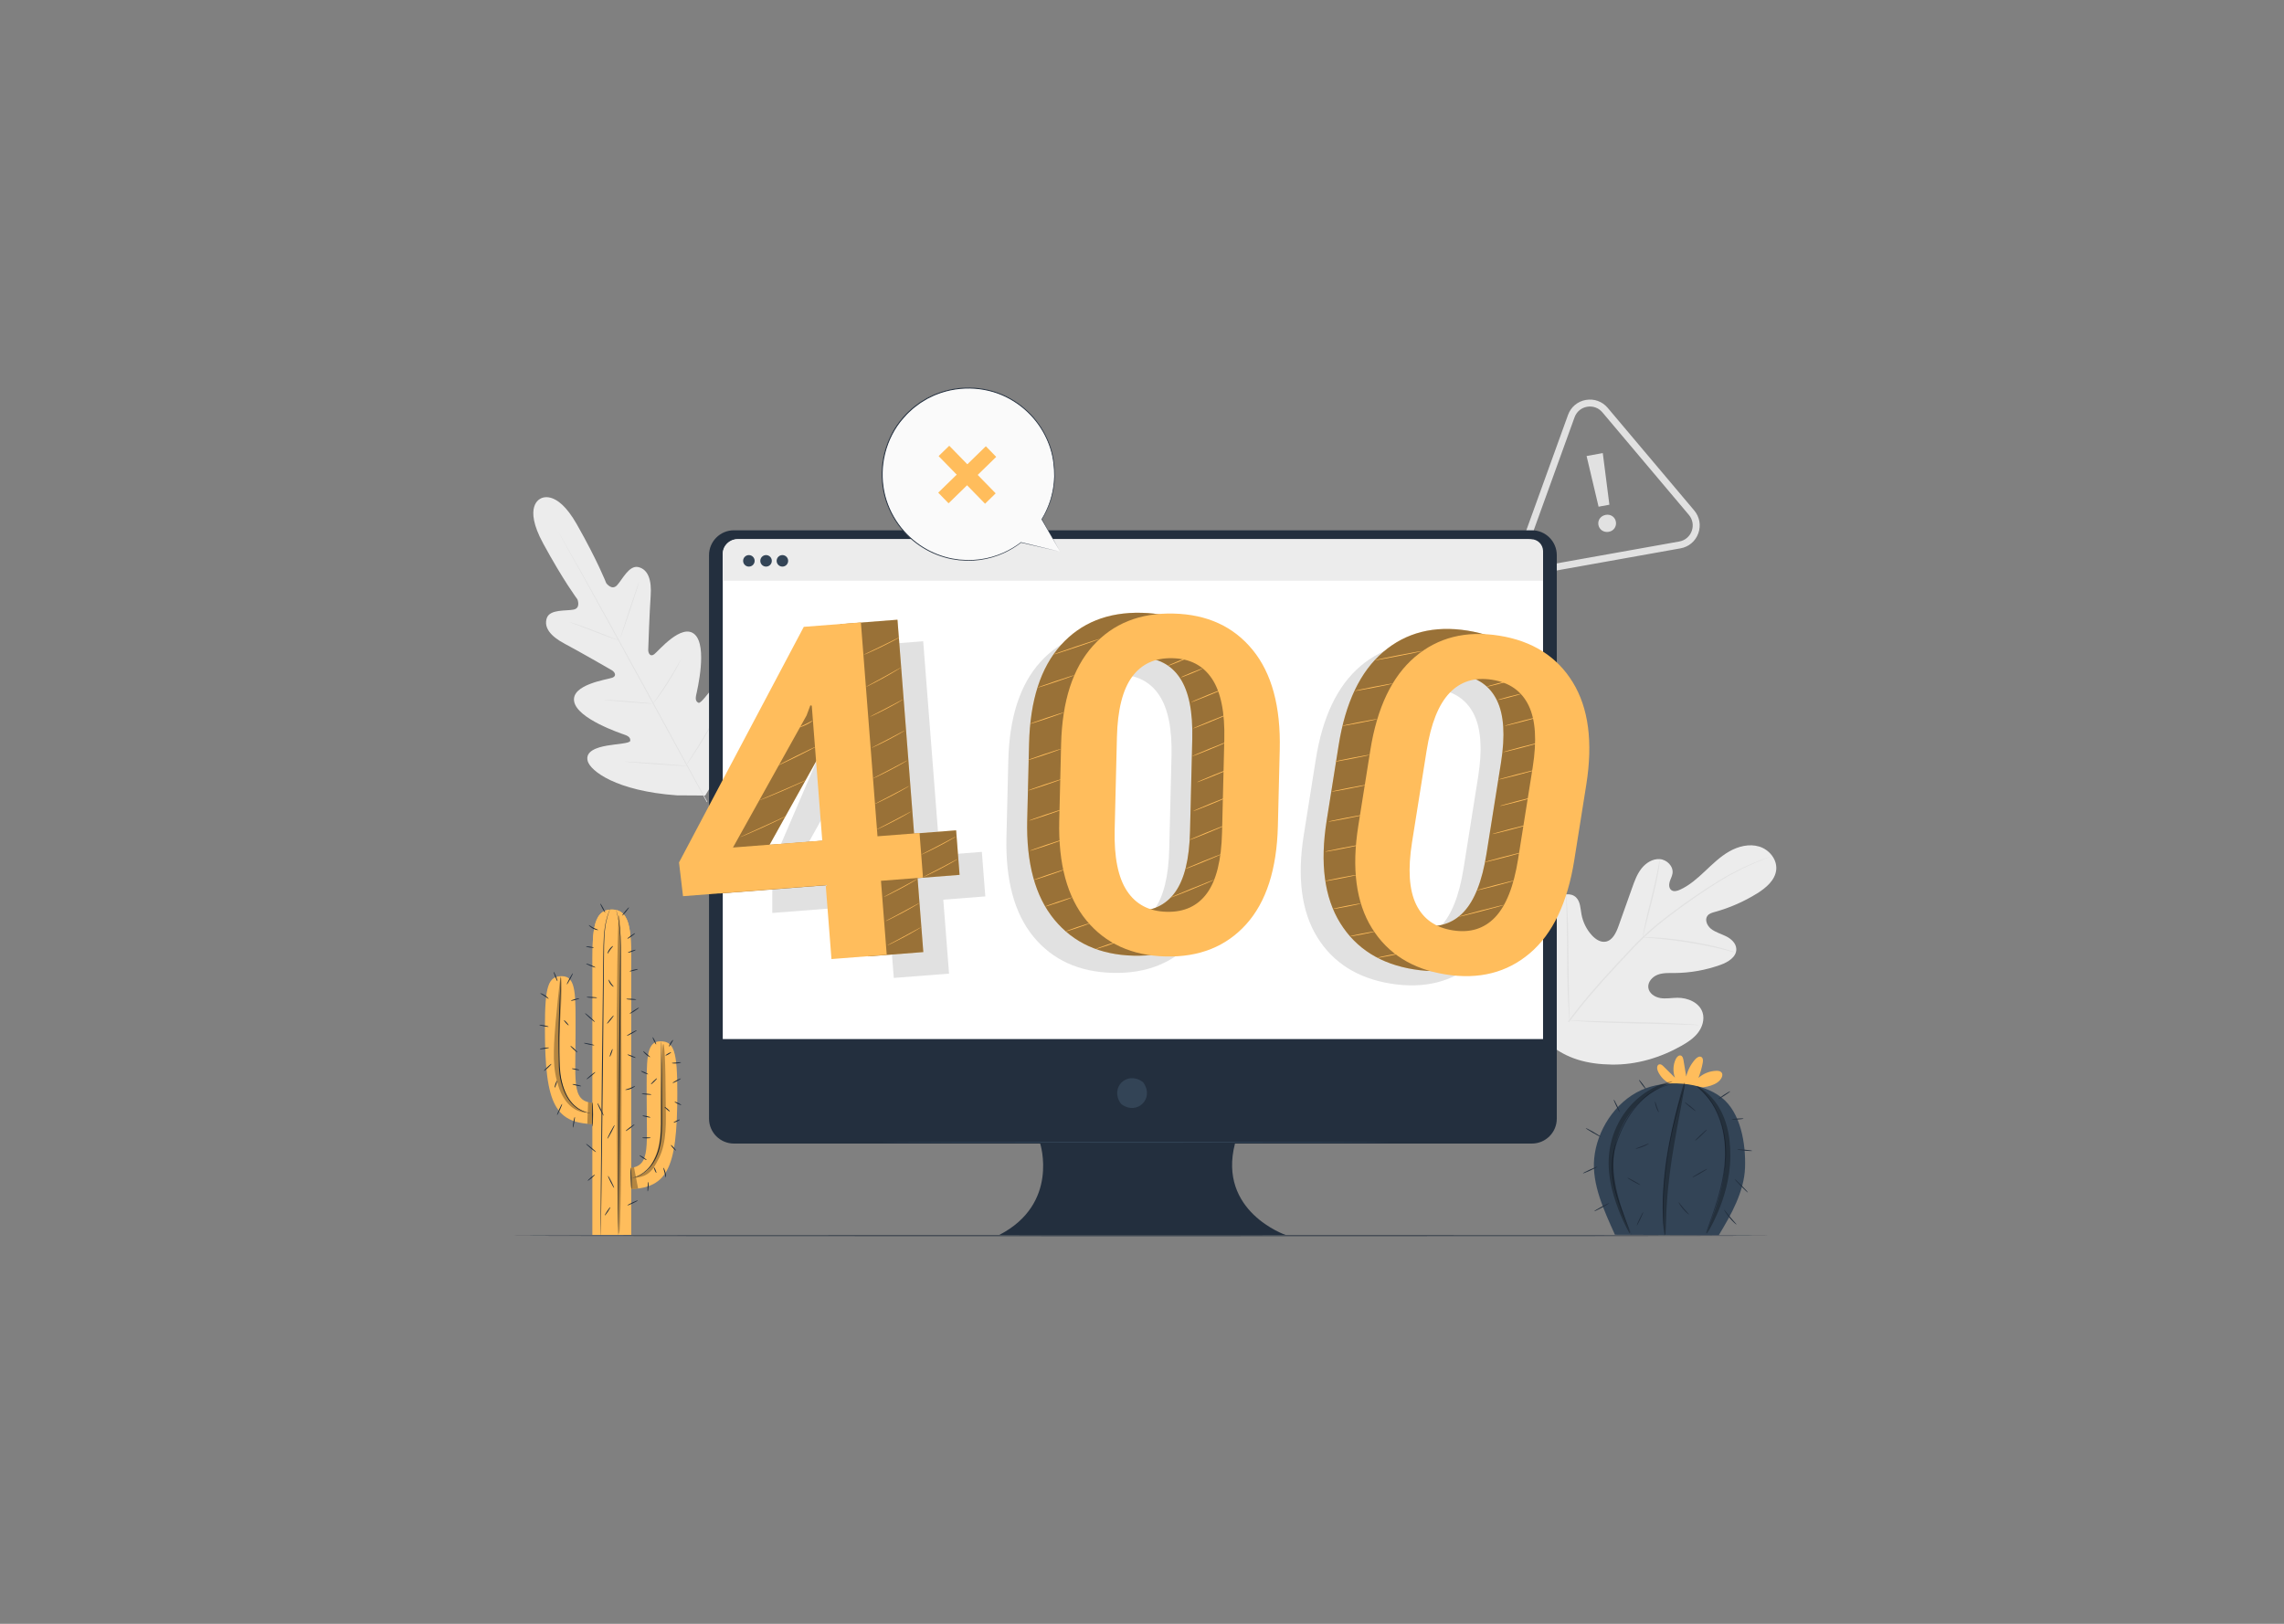 <?xml version="1.0" encoding="UTF-8"?>
<svg id="Layer_1" data-name="Layer 1" xmlns="http://www.w3.org/2000/svg" viewBox="0 0 1440 1024">
  <rect x="0" y="0" width="1440" height="1024" fill="#808080" stroke="none"/>
  <defs>
    <style>
      .cls-1 {
        fill: #334456;
      }

      .cls-2 {
        fill: #fff;
      }

      .cls-3 {
        fill: #fafafa;
      }

      .cls-4 {
        fill: #232f3e;
      }

      .cls-5 {
        fill: #ffbd5c;
      }

      .cls-6 {
        fill: #e1e1e1;
      }

      .cls-7 {
        opacity: .4;
      }

      .cls-8 {
        opacity: .3;
      }

      .cls-9 {
        fill: #ececec;
      }
    </style>
  </defs>
  <g>
    <path class="cls-6" d="m976.18,360.68c-5.21.91-10.35-.95-13.76-5-3.42-4.06-4.39-9.46-2.58-14.45l28.75-79.56c1.8-4.99,6-8.53,11.22-9.46.02,0,.03,0,.05,0,5.21-.91,10.35.95,13.76,5l54.53,64.68c3.42,4.06,4.39,9.46,2.58,14.45-1.8,4.99-6,8.53-11.22,9.46l-83.28,14.88s-.03,0-.05,0Zm24.43-104.16s-.02,0-.03,0c-3.66.65-6.61,3.14-7.87,6.64l-28.75,79.56c-1.26,3.5-.59,7.29,1.81,10.14,2.39,2.84,6,4.15,9.65,3.5.01,0,.02,0,.03,0l83.28-14.88c3.66-.65,6.61-3.14,7.87-6.64,1.26-3.5.59-7.29-1.81-10.14l-54.53-64.68c-2.39-2.84-6-4.15-9.65-3.5Z"/>
    <path class="cls-6" d="m1007.75,331.02c-.54-2.96,1.37-5.73,4.61-6.33,3.17-.58,5.87,1.35,6.41,4.31.54,2.96-1.29,5.79-4.46,6.37-3.24.59-6.02-1.39-6.56-4.36Zm-7.44-43.44l10.2-1.86,4.17,32.57-6.82,1.25-7.55-31.95Z"/>
  </g>
  <g>
    <path class="cls-9" d="m976.02,657.96c-16.49-23.44-11.11-53.9-.9-79.33,1.7-4.24,2.88-8.95,6.29-11.98,3.41-3.03,9.12-3.87,12.31-.67,2.65,2.66,2.69,6.88,3.36,10.59.89,4.95,3.21,9.61,6.59,13.28,2.22,2.41,5.29,4.51,8.53,4,4.45-.7,6.74-5.66,8.27-9.95,2.84-7.98,5.68-15.97,8.52-23.95,1.52-4.28,3.09-8.65,5.9-12.23,2.8-3.57,7.11-6.28,11.58-5.94,4.48.34,8.66,4.5,8,9-.27,1.87-1.28,3.55-1.81,5.37-.53,1.82-.41,4.08,1.1,5.19,1.52,1.12,3.67.53,5.41-.26,5.98-2.71,10.99-7.19,15.79-11.7,4.8-4.51,9.57-9.19,15.28-12.44,5.71-3.26,12.6-4.98,18.85-3.1,6.25,1.87,11.4,8.02,10.77,14.59-.63,6.59-6.37,11.43-11.96,14.92-8.3,5.18-17.34,9.14-26.73,11.73-1.69.47-3.53.97-4.62,2.37-1.96,2.51-.29,6.32,2.18,8.28,2.8,2.22,6.38,3.14,9.57,4.74,3.19,1.6,6.27,4.38,6.39,7.99.17,5-5.15,8.26-9.83,9.95-9.38,3.39-19.32,5.16-29.25,5.19-3.56,0-7.24-.18-10.57,1.11-3.34,1.29-6.26,4.58-5.82,8.14.44,3.57,4.02,5.96,7.54,6.54,3.51.58,7.11-.13,10.68-.18,6.68-.09,14.12,3.07,16.04,9.51,1.26,4.23-.21,8.96-2.9,12.48-2.69,3.52-6.47,6.03-10.31,8.21-13.42,7.63-28.7,12.15-44.04,11.93-15.34-.22-28.43-3.52-40.17-13.38"/>
    <path class="cls-6" d="m988.52,644.23c8.5-11.62,18.88-23.58,30.16-35.72,2.83-3.02,5.63-6.01,8.39-8.96,2.76-2.93,5.5-5.84,8.35-8.52,5.68-5.39,11.56-10.13,17.27-14.46,5.72-4.33,11.3-8.24,16.55-11.85,5.26-3.6,10.22-6.87,14.87-9.65,9.29-5.6,17.3-9.23,22.9-11.49,2.8-1.14,5-1.95,6.5-2.49.72-.25,1.28-.45,1.71-.59.39-.13.59-.19.59-.17,0,.01-.19.1-.56.26-.42.17-.97.39-1.68.67-1.48.58-3.66,1.44-6.44,2.63-5.55,2.35-13.5,6.05-22.72,11.7-4.62,2.81-9.55,6.09-14.78,9.72-5.23,3.64-10.79,7.55-16.48,11.89-5.69,4.34-11.53,9.08-17.17,14.44-2.83,2.67-5.54,5.56-8.31,8.5-2.76,2.94-5.55,5.93-8.38,8.95-11.27,12.13-21.64,24.05-30.15,35.61"/>
    <path class="cls-6" d="m1035.65,591.08c-.06-.01.03-.71.24-1.97.2-1.26.56-3.08,1.03-5.32.94-4.47,2.45-10.61,4.14-17.37,1.69-6.76,3.11-12.9,3.98-17.38.44-2.24.78-4.05,1-5.31.22-1.26.38-1.95.43-1.94.06,0,.01.71-.11,1.99-.12,1.27-.37,3.11-.74,5.37-.72,4.52-2.05,10.71-3.74,17.47-1.68,6.67-3.21,12.69-4.37,17.3-.51,2.08-.94,3.84-1.29,5.25-.31,1.24-.51,1.92-.56,1.91Z"/>
    <path class="cls-6" d="m1094.33,600.74c-.02.05-.83-.14-2.29-.53-1.46-.39-3.56-.96-6.18-1.58-5.23-1.28-12.52-2.8-20.63-4.13-8.12-1.31-15.51-2.18-20.88-2.66-2.68-.26-4.86-.41-6.36-.52-1.5-.11-2.34-.19-2.34-.25,0-.06.84-.08,2.35-.08,1.51.01,3.7.07,6.4.25,5.4.33,12.83,1.11,20.97,2.42,8.14,1.33,15.43,2.95,20.64,4.38,2.61.7,4.7,1.36,6.13,1.84,1.43.49,2.21.79,2.19.85Z"/>
    <path class="cls-6" d="m989.56,643.46s-.07-.27-.13-.81c-.06-.63-.13-1.4-.22-2.33-.18-2.02-.37-4.96-.55-8.59-.37-7.26-.56-17.3-.62-28.38-.06-11.09-.16-21.12-.38-28.37-.11-3.53-.21-6.43-.28-8.59-.03-.94-.05-1.71-.06-2.34,0-.53,0-.82.04-.82.03,0,.07.28.13.81.06.63.13,1.4.22,2.33.18,2.02.37,4.96.55,8.59.37,7.26.56,17.3.62,28.38.06,11.08.16,21.11.38,28.37.12,3.53.21,6.43.28,8.59.03.94.05,1.71.06,2.34,0,.54,0,.82-.04.82Z"/>
    <path class="cls-6" d="m1071.12,646.42s-.29.04-.83.04c-.64-.02-1.43-.04-2.38-.06-2.19-.08-5.14-.18-8.74-.3-7.38-.25-17.58-.49-28.84-.73-11.27-.24-21.47-.57-28.85-.98-3.69-.2-6.67-.4-8.73-.57-.95-.09-1.73-.16-2.37-.22-.54-.06-.82-.1-.82-.13,0-.03.29-.04.83-.04.64.02,1.42.04,2.38.06,2.19.08,5.14.18,8.74.3,7.38.25,17.58.49,28.85.73,11.27.24,21.47.57,28.85.98,3.69.2,6.67.4,8.73.57.95.09,1.73.16,2.37.22.54.06.82.1.82.13Z"/>
  </g>
  <g>
    <path class="cls-9" d="m340.71,314.51s-11.13,4.51,1.71,28.14c12.84,23.63,21.61,35.27,21.61,35.27,0,0,2.31,5.5-2.35,6.49-4.66.99-15.01-.39-16.94,5.39-2.01,6,2.45,11.49,11.33,16.18,8.87,4.69,27.94,15.67,29.66,16.67,1.69.98,3.42,3.53.36,4.71-3.07,1.18-26.18,4.2-24.09,15.08,2.09,10.88,28.96,19.88,31.88,20.92,2.92,1.04,3.64,2.25,3.45,3.84-.19,1.59-8.06,1.87-14.6,3-6.54,1.13-13.93,3.58-12.19,9.76,1.73,6.18,17.84,18.84,56.22,21.6l17.87.11,9.33-15.34c17.96-34.04,15.73-54.4,11.41-59.14-4.33-4.74-10.32.23-14.73,5.19s-8.82,11.48-10.27,10.8c-1.45-.68-2.1-1.93-1.44-4.96.66-3.03,7.23-30.59-.9-38.12-8.13-7.53-22.92,10.49-25.54,12.47-2.62,1.98-3.86-.84-3.8-2.79.06-1.99.82-23.98,1.54-33.99.71-10.01-1.59-16.7-7.74-18.17-5.93-1.41-10.24,8.1-13.53,11.53-3.3,3.43-6.75-1.44-6.75-1.44,0,0-5.24-13.6-18.5-37-13.27-23.4-23.19-16.11-23.19-16.11"/>
    <path class="cls-6" d="m445.65,505.86c-9.68-17.22-26.36-48.12-40.82-74.57-14.46-26.44-27.57-50.37-37.15-67.64-4.79-8.61-8.68-15.59-11.38-20.44-1.33-2.4-2.37-4.27-3.09-5.56-.34-.62-.6-1.11-.79-1.45-.18-.33-.25-.5-.25-.5,0,0,.11.16.3.48.2.34.48.81.84,1.43.74,1.28,1.81,3.13,3.18,5.51,2.76,4.79,6.7,11.74,11.53,20.35,9.68,17.22,22.84,41.12,37.3,67.56,14.46,26.45,31.09,57.37,40.68,74.64"/>
    <path class="cls-6" d="m359.14,392.31s.46.08,1.25.31c.8.23,1.94.61,3.35,1.08,2.81.95,6.67,2.36,10.89,4,4.16,1.63,7.92,3.1,10.79,4.22,1.3.5,2.4.92,3.28,1.26.78.29,1.2.47,1.19.51-.01.04-.46-.07-1.26-.31-.8-.24-1.94-.61-3.34-1.1-2.8-.98-6.64-2.44-10.86-4.07-4.17-1.6-7.94-3.04-10.82-4.14-1.3-.49-2.4-.91-3.29-1.24-.77-.3-1.2-.48-1.18-.52Z"/>
    <path class="cls-6" d="m391.08,402.52c-.15-.05,2.41-8.12,5.72-18.02,3.3-9.91,6.1-17.9,6.24-17.85.15.05-2.41,8.12-5.72,18.02-3.3,9.9-6.1,17.9-6.24,17.85Z"/>
    <path class="cls-6" d="m411.45,444.13s.22-.42.7-1.12c.55-.79,1.23-1.78,2.04-2.95,1.72-2.49,4.08-5.94,6.54-9.85,2.47-3.9,4.59-7.51,6.1-10.13.71-1.23,1.31-2.27,1.79-3.11.43-.73.68-1.13.71-1.11.03.02-.15.45-.52,1.21-.37.76-.92,1.86-1.64,3.19-1.42,2.68-3.49,6.33-5.97,10.24-2.47,3.91-4.89,7.34-6.69,9.78-.91,1.22-1.65,2.19-2.19,2.85-.53.66-.84,1.02-.87.99Z"/>
    <path class="cls-6" d="m380.53,441.26s.44-.04,1.22-.01c.9.05,2.01.11,3.31.18,2.79.17,6.65.45,10.91.79,4.26.34,8.11.68,10.9.95,1.3.14,2.4.26,3.3.35.78.1,1.21.17,1.2.2,0,.04-.44.04-1.22.01-.9-.05-2.01-.11-3.31-.18-2.79-.17-6.65-.45-10.91-.79-4.26-.34-8.11-.68-10.89-.95-1.3-.14-2.4-.26-3.3-.35-.78-.1-1.21-.17-1.2-.2Z"/>
    <path class="cls-6" d="m393.84,480.28s.56-.04,1.56,0c1.11.05,2.53.13,4.24.21,3.58.2,8.53.52,13.99.9,5.46.38,10.4.76,13.98,1.07,1.71.16,3.13.29,4.23.39,1,.1,1.55.18,1.55.22,0,.04-.56.04-1.56,0-1.11-.05-2.53-.13-4.24-.21-3.58-.2-8.53-.52-13.99-.9-5.46-.38-10.4-.76-13.98-1.07-1.71-.16-3.13-.29-4.23-.39-1-.1-1.55-.18-1.55-.22Z"/>
    <path class="cls-6" d="m432.47,482.73s.27-.53.85-1.44c.63-.99,1.46-2.28,2.45-3.83,2.07-3.24,4.9-7.72,7.9-12.76,3-5.03,5.6-9.66,7.45-13.02.89-1.61,1.63-2.95,2.2-3.98.52-.94.83-1.45.86-1.43.03.02-.21.56-.67,1.53-.46.97-1.16,2.36-2.05,4.07-1.77,3.41-4.32,8.08-7.32,13.12-3,5.05-5.89,9.5-8.04,12.69-1.08,1.59-1.97,2.87-2.6,3.74-.63.87-.99,1.34-1.03,1.32Z"/>
  </g>
  <g>
    <g>
      <g>
        <g>
          <path class="cls-4" d="m965.8,334.41h-503.08c-8.67,0-15.7,7.03-15.7,15.7v355.34c0,8.67,7.03,15.7,15.7,15.7h193.08s12.28,37.98-25.79,57.63h180.54s-42.99-14.74-31.93-57.63h187.19c8.67,0,15.7-7.03,15.7-15.7v-355.34c0-8.67-7.03-15.7-15.7-15.7Z"/>
          <path class="cls-1" d="m720.98,682.9c6.84,9.78-3.87,20.49-13.65,13.65-.32-.23-.62-.52-.84-.84-6.82-9.78,3.87-20.48,13.65-13.65.32.23.62.52.84.84Z"/>
        </g>
        <path class="cls-2" d="m465.38,340.03h497.77c5.35,0,9.7,4.35,9.7,9.7v305.53H455.68v-305.53c0-5.35,4.35-9.7,9.7-9.7Z"/>
      </g>
      <path class="cls-9" d="m464.83,340.03h500.5c4.15,0,7.52,3.37,7.52,7.52v18.68H455.68v-17.04c0-5.05,4.1-9.15,9.15-9.15Z"/>
      <g>
        <circle class="cls-1" cx="472.15" cy="353.68" r="3.63"/>
        <circle class="cls-1" cx="482.98" cy="353.68" r="3.63"/>
        <path class="cls-1" d="m496.91,353.68c0,2.01-1.63,3.63-3.63,3.63s-3.63-1.63-3.63-3.63,1.63-3.63,3.63-3.63,3.63,1.63,3.63,3.63Z"/>
      </g>
    </g>
    <path class="cls-1" d="m875.86,720.32c0,.17-71.59.3-159.88.3s-159.89-.14-159.89-.3,71.57-.3,159.89-.3,159.88.14,159.88.3Z"/>
  </g>
  <path class="cls-6" d="m958.18,548.15c-4.29,27-13.65,46.61-28.07,58.84-14.42,12.23-32.09,16.68-53,13.35-21.01-3.34-36.52-13.07-46.53-29.19-10.01-16.11-12.87-37.67-8.57-64.67l7.55-47.48c4.28-26.9,13.64-46.51,28.07-58.84,14.44-12.32,32.16-16.81,53.17-13.47,20.91,3.33,36.37,13.1,46.36,29.31,9.99,16.21,12.85,37.77,8.57,64.67l-7.55,47.48Zm-26.25-58.32c2.7-17,1.85-30.04-2.55-39.11-4.4-9.07-12.07-14.48-23-16.22-10.93-1.74-19.88,1.03-26.83,8.29-6.96,7.27-11.79,19.4-14.49,36.4l-9.18,57.7c-2.72,17.1-1.86,30.21,2.59,39.34,4.44,9.13,12.13,14.56,23.06,16.3,10.93,1.74,19.85-1.03,26.76-8.3,6.91-7.28,11.73-19.51,14.46-36.7l9.18-57.7Z"/>
  <g>
    <path class="cls-5" d="m972.6,539.14c-4.29,27-13.65,46.61-28.07,58.84-14.42,12.23-32.09,16.68-53,13.35-21.01-3.34-36.52-13.07-46.53-29.19-10.01-16.11-12.87-37.67-8.57-64.67l7.55-47.48c4.28-26.9,13.64-46.51,28.07-58.84,14.44-12.32,32.16-16.81,53.17-13.47,20.91,3.33,36.37,13.1,46.36,29.31,9.99,16.21,12.85,37.77,8.57,64.67l-7.55,47.48Zm-26.25-58.32c2.7-17,1.85-30.04-2.55-39.11-4.4-9.08-12.07-14.48-23-16.22-10.93-1.74-19.88,1.03-26.83,8.29-6.96,7.27-11.79,19.4-14.49,36.4l-9.18,57.7c-2.72,17.1-1.86,30.21,2.59,39.34,4.44,9.13,12.13,14.56,23.06,16.3,10.93,1.74,19.85-1.03,26.76-8.3,6.91-7.28,11.73-19.51,14.46-36.7l9.18-57.7Z"/>
    <g class="cls-7">
      <path d="m972.6,539.14c-4.29,27-13.65,46.61-28.07,58.84-14.42,12.23-32.09,16.68-53,13.35-21.01-3.34-36.52-13.07-46.53-29.19-10.01-16.11-12.87-37.67-8.57-64.67l7.55-47.48c4.28-26.9,13.64-46.51,28.07-58.84,14.44-12.32,32.16-16.81,53.17-13.47,20.91,3.33,36.37,13.1,46.36,29.31,9.99,16.21,12.85,37.77,8.57,64.67l-7.55,47.48Zm-26.25-58.32c2.7-17,1.85-30.04-2.55-39.11-4.4-9.08-12.07-14.48-23-16.22-10.93-1.74-19.88,1.03-26.83,8.29-6.96,7.27-11.79,19.4-14.49,36.4l-9.18,57.7c-2.72,17.1-1.86,30.21,2.59,39.34,4.44,9.13,12.13,14.56,23.06,16.3,10.93,1.74,19.85-1.03,26.76-8.3,6.91-7.28,11.73-19.51,14.46-36.7l9.18-57.7Z"/>
    </g>
    <path class="cls-5" d="m992.56,542.32c-4.29,27-13.65,46.61-28.07,58.84-14.42,12.23-32.09,16.68-53,13.35-21.01-3.34-36.52-13.07-46.53-29.19-10.01-16.11-12.87-37.67-8.57-64.67l7.55-47.48c4.28-26.9,13.64-46.51,28.07-58.84,14.44-12.32,32.16-16.81,53.17-13.47,20.91,3.33,36.37,13.1,46.36,29.3,9.99,16.21,12.85,37.77,8.57,64.67l-7.55,47.48Zm-26.25-58.32c2.7-17,1.85-30.04-2.55-39.11-4.4-9.08-12.07-14.48-23-16.22-10.93-1.74-19.88,1.03-26.83,8.29-6.96,7.27-11.79,19.4-14.49,36.4l-9.18,57.7c-2.72,17.1-1.86,30.21,2.59,39.34,4.44,9.13,12.13,14.56,23.06,16.3,10.93,1.74,19.85-1.03,26.76-8.3,6.91-7.28,11.73-19.51,14.46-36.7l9.18-57.7Z"/>
    <path class="cls-5" d="m863.61,476.01c.03.14-4.91,1.23-11.02,2.41-6.11,1.19-11.09,2.04-11.12,1.89-.03-.14,4.9-1.23,11.02-2.41,6.11-1.19,11.09-2.04,11.12-1.89Z"/>
    <path class="cls-5" d="m861.59,494.94c.03.14-4.91,1.23-11.02,2.41-6.11,1.19-11.09,2.04-11.12,1.89-.03-.14,4.9-1.23,11.02-2.41,6.11-1.19,11.09-2.04,11.12-1.89Z"/>
    <path class="cls-5" d="m859.58,513.87c.03.14-4.91,1.23-11.02,2.41-6.11,1.19-11.09,2.04-11.12,1.89-.03-.14,4.9-1.23,11.02-2.41,6.11-1.19,11.09-2.04,11.12-1.89Z"/>
    <path class="cls-5" d="m857.56,532.79c.03.14-4.91,1.23-11.02,2.41-6.11,1.19-11.09,2.04-11.12,1.89-.03-.14,4.9-1.23,11.02-2.41,6.11-1.19,11.09-2.04,11.12-1.89Z"/>
    <path class="cls-5" d="m855.55,551.72c.01.07-1.1.36-2.92.76s-4.33.92-7.11,1.46c-2.78.54-5.31,1-7.14,1.31-1.83.31-2.97.46-2.99.39-.01-.07,1.1-.36,2.92-.76s4.33-.92,7.11-1.46c2.78-.54,5.31-1,7.14-1.31,1.83-.31,2.97-.46,2.99-.39Z"/>
    <path class="cls-5" d="m858,569.76c.01.07-.96.33-2.54.69-1.58.36-3.77.81-6.2,1.29-2.43.47-4.63.87-6.23,1.13-1.6.26-2.6.39-2.61.32-.01-.07.96-.33,2.54-.69,1.58-.36,3.77-.81,6.2-1.29,2.43-.47,4.63-.87,6.23-1.13,1.6-.26,2.6-.39,2.61-.32Z"/>
    <path class="cls-5" d="m866.8,587.42c.01.07-.85.31-2.26.63-1.41.32-3.36.73-5.52,1.15-2.16.42-4.12.77-5.55,1-1.43.23-2.31.33-2.33.26-.01-.07.85-.31,2.26-.63,1.41-.32,3.36-.73,5.52-1.15,2.16-.42,4.12-.77,5.55-1,1.43-.23,2.31-.33,2.33-.26Z"/>
    <path class="cls-5" d="m884.08,600.94c.01.07-.85.31-2.26.63-1.41.32-3.36.73-5.52,1.15-2.16.42-4.12.77-5.55,1-1.43.23-2.31.33-2.33.26-.01-.07.85-.31,2.26-.63,1.41-.32,3.36-.73,5.52-1.15,2.16-.42,4.12-.77,5.55-1,1.43-.23,2.31-.33,2.33-.26Z"/>
    <path class="cls-5" d="m948.24,570.66c.04.14-6.37,1.94-14.3,4.01-7.94,2.07-14.4,3.63-14.44,3.49-.04-.14,6.37-1.94,14.3-4.01,7.93-2.07,14.4-3.63,14.44-3.49Z"/>
    <path class="cls-5" d="m954.85,555.27c.04.14-5.25,1.65-11.81,3.36-6.56,1.71-11.91,2.98-11.95,2.84-.04-.14,5.25-1.64,11.81-3.36,6.56-1.71,11.91-2.98,11.94-2.84Z"/>
    <path class="cls-5" d="m959.69,537.54c.04.14-5.25,1.65-11.81,3.36-6.56,1.71-11.91,2.98-11.95,2.84-.04-.14,5.25-1.64,11.81-3.36,6.56-1.71,11.91-2.98,11.94-2.84Z"/>
    <path class="cls-5" d="m964.53,519.81c.04.14-5.25,1.65-11.81,3.36-6.56,1.71-11.91,2.98-11.95,2.84-.04-.14,5.25-1.64,11.81-3.36,6.56-1.71,11.91-2.98,11.94-2.84Z"/>
    <path class="cls-5" d="m969.37,502.09c.04.14-5.25,1.65-11.81,3.36-6.56,1.71-11.91,2.98-11.95,2.84-.04-.14,5.25-1.64,11.81-3.36,6.56-1.71,11.91-2.98,11.94-2.84Z"/>
    <path class="cls-5" d="m968.49,485.43c.04.14-5.25,1.65-11.81,3.36-6.56,1.71-11.91,2.98-11.95,2.84-.04-.14,5.25-1.64,11.81-3.36,6.56-1.71,11.91-2.98,11.94-2.84Z"/>
    <path class="cls-5" d="m971.41,468.14c.04.14-5.25,1.65-11.81,3.36-6.56,1.71-11.91,2.98-11.95,2.84-.04-.14,5.25-1.64,11.81-3.36,6.56-1.71,11.91-2.98,11.94-2.84Z"/>
    <path class="cls-5" d="m972.37,451.56c.04.14-5.25,1.65-11.81,3.36-6.56,1.71-11.91,2.98-11.95,2.84-.04-.14,5.25-1.64,11.81-3.36,6.56-1.71,11.91-2.98,11.94-2.84Z"/>
    <path class="cls-5" d="m958.82,437.61c.04.14-3.17,1.1-7.16,2.14-3.99,1.04-7.26,1.77-7.29,1.63-.04-.14,3.17-1.1,7.16-2.14,3.99-1.04,7.25-1.77,7.29-1.63Z"/>
    <path class="cls-5" d="m951.73,429.27c.04.14-3.17,1.1-7.16,2.14-3.99,1.04-7.26,1.77-7.29,1.63-.04-.14,3.17-1.1,7.16-2.14,3.99-1.04,7.25-1.77,7.29-1.63Z"/>
    <path class="cls-5" d="m868.33,453.46c.03.14-4.91,1.23-11.02,2.41-6.11,1.19-11.09,2.04-11.12,1.89-.03-.14,4.9-1.23,11.02-2.41,6.11-1.19,11.09-2.04,11.12-1.89Z"/>
    <path class="cls-5" d="m878.04,431.07c.03.14-5.32,1.31-11.95,2.59-6.63,1.29-12.02,2.22-12.05,2.07-.03-.14,5.32-1.31,11.95-2.6,6.62-1.29,12.02-2.22,12.05-2.07Z"/>
    <path class="cls-5" d="m896.99,410.49c.03.14-6.75,1.58-15.14,3.22-8.39,1.63-15.22,2.84-15.24,2.69-.03-.14,6.75-1.58,15.14-3.22,8.39-1.63,15.21-2.84,15.24-2.69Z"/>
  </g>
  <g>
    <path class="cls-6" d="m772.38,531.17c-.66,27.33-7.33,48.01-19.99,62.05-12.67,14.04-29.59,20.8-50.75,20.29-21.27-.52-37.93-8.09-50-22.73-12.06-14.64-17.76-35.62-17.1-62.95l1.17-48.07c.66-27.23,7.33-47.92,19.99-62.05,12.67-14.13,29.63-20.94,50.9-20.43,21.17.51,37.79,8.14,49.85,22.88,12.06,14.74,17.76,35.72,17.1,62.95l-1.17,48.07Zm-33.78-54.3c.42-17.21-2.16-30.02-7.73-38.43-5.57-8.41-13.89-12.75-24.96-13.02-11.07-.27-19.56,3.66-25.49,11.79-5.93,8.13-9.1,20.8-9.52,38.01l-1.42,58.4c-.42,17.31,2.18,30.19,7.8,38.65,5.62,8.46,13.96,12.82,25.03,13.09,11.06.27,19.54-3.66,25.42-11.79,5.88-8.13,9.03-20.9,9.45-38.3l1.42-58.4Z"/>
    <g>
      <path class="cls-5" d="m785.47,520.33c-.66,27.33-7.33,48.01-19.99,62.05-12.67,14.04-29.59,20.8-50.75,20.29-21.27-.52-37.93-8.09-50-22.73-12.06-14.64-17.76-35.62-17.1-62.95l1.17-48.07c.66-27.23,7.33-47.92,19.99-62.05,12.67-14.13,29.63-20.94,50.9-20.43,21.17.51,37.79,8.14,49.85,22.88,12.06,14.74,17.76,35.72,17.1,62.95l-1.17,48.07Zm-33.78-54.3c.42-17.21-2.16-30.02-7.73-38.43-5.57-8.41-13.89-12.75-24.96-13.02-11.07-.27-19.56,3.66-25.49,11.79-5.93,8.13-9.1,20.8-9.52,38.01l-1.42,58.4c-.42,17.31,2.18,30.19,7.8,38.65,5.62,8.46,13.96,12.82,25.03,13.09,11.06.27,19.54-3.66,25.42-11.79,5.88-8.13,9.03-20.9,9.45-38.3l1.42-58.4Z"/>
      <g class="cls-7">
        <path d="m785.47,520.33c-.66,27.33-7.33,48.01-19.99,62.05-12.67,14.04-29.59,20.8-50.75,20.29-21.27-.52-37.93-8.09-50-22.73-12.06-14.64-17.76-35.62-17.1-62.95l1.17-48.07c.66-27.23,7.33-47.92,19.99-62.05,12.67-14.13,29.63-20.94,50.9-20.43,21.17.51,37.79,8.14,49.85,22.88,12.06,14.74,17.76,35.72,17.1,62.95l-1.17,48.07Zm-33.78-54.3c.42-17.21-2.16-30.02-7.73-38.43-5.57-8.41-13.89-12.75-24.96-13.02-11.07-.27-19.56,3.66-25.49,11.79-5.93,8.13-9.1,20.8-9.52,38.01l-1.42,58.4c-.42,17.31,2.18,30.19,7.8,38.65,5.62,8.46,13.96,12.82,25.03,13.09,11.06.27,19.54-3.66,25.42-11.79,5.88-8.13,9.03-20.9,9.45-38.3l1.42-58.4Z"/>
      </g>
      <path class="cls-5" d="m805.67,520.82c-.66,27.33-7.33,48.01-19.99,62.05-12.67,14.04-29.59,20.8-50.75,20.29-21.27-.52-37.93-8.09-50-22.73-12.06-14.64-17.76-35.62-17.1-62.95l1.17-48.07c.66-27.23,7.33-47.92,19.99-62.05,12.67-14.13,29.63-20.94,50.9-20.43,21.17.51,37.79,8.14,49.85,22.88,12.06,14.74,17.76,35.72,17.1,62.95l-1.17,48.07Zm-33.78-54.3c.42-17.21-2.16-30.02-7.73-38.43-5.57-8.41-13.89-12.75-24.96-13.02-11.07-.27-19.56,3.66-25.49,11.79-5.93,8.13-9.1,20.8-9.52,38.01l-1.42,58.4c-.42,17.31,2.18,30.19,7.8,38.64,5.62,8.46,13.96,12.82,25.03,13.09,11.06.27,19.54-3.66,25.42-11.79,5.88-8.13,9.03-20.9,9.45-38.3l1.42-58.4Z"/>
      <path class="cls-5" d="m669.05,472.26c.05.14-4.7,1.87-10.6,3.86-5.9,1.99-10.72,3.49-10.77,3.35-.05-.14,4.7-1.87,10.6-3.86,5.9-1.99,10.72-3.49,10.77-3.35Z"/>
      <path class="cls-5" d="m669.57,491.29c.05.14-4.7,1.87-10.6,3.86-5.9,1.99-10.72,3.49-10.77,3.35-.05-.14,4.7-1.87,10.6-3.86,5.9-1.99,10.72-3.49,10.77-3.35Z"/>
      <path class="cls-5" d="m670.09,510.31c.05.14-4.7,1.87-10.6,3.86-5.9,1.99-10.72,3.49-10.77,3.35-.05-.14,4.7-1.87,10.6-3.86,5.9-1.99,10.72-3.49,10.77-3.35Z"/>
      <path class="cls-5" d="m670.61,529.34c.05.14-4.7,1.87-10.6,3.86-5.9,1.99-10.72,3.49-10.77,3.35-.05-.14,4.7-1.87,10.6-3.86,5.9-1.99,10.72-3.49,10.77-3.35Z"/>
      <path class="cls-5" d="m671.13,548.37c.02.07-1.04.5-2.79,1.14s-4.17,1.49-6.85,2.4c-2.69.91-5.13,1.7-6.9,2.25-1.78.55-2.89.85-2.91.78-.02-.07,1.04-.5,2.79-1.14s4.17-1.49,6.85-2.4c2.69-.91,5.13-1.7,6.9-2.25,1.78-.55,2.89-.85,2.91-.78Z"/>
      <path class="cls-5" d="m675.97,565.92c.02.07-.9.45-2.42,1.02-1.52.56-3.63,1.31-5.97,2.1-2.34.79-4.47,1.48-6.02,1.95-1.55.47-2.52.73-2.54.66-.02-.07.9-.45,2.42-1.02,1.52-.56,3.63-1.31,5.97-2.1,2.34-.79,4.47-1.48,6.02-1.95,1.55-.47,2.52-.73,2.54-.66Z"/>
      <path class="cls-5" d="m687.03,582.25c.02.07-.8.42-2.15.93-1.35.51-3.23,1.17-5.32,1.88-2.09.7-3.99,1.31-5.37,1.73-1.38.42-2.25.64-2.27.57-.02-.07.8-.42,2.15-.93,1.35-.51,3.23-1.17,5.32-1.88,2.09-.7,3.98-1.31,5.37-1.73,1.38-.42,2.25-.64,2.27-.57Z"/>
      <path class="cls-5" d="m705.96,593.35c.02.07-.8.42-2.15.93-1.35.51-3.23,1.17-5.32,1.88-2.09.7-3.99,1.31-5.37,1.73-1.38.42-2.25.64-2.27.57-.02-.07.8-.42,2.15-.93,1.35-.51,3.23-1.17,5.32-1.88,2.09-.7,3.98-1.31,5.37-1.73,1.38-.42,2.25-.64,2.27-.57Z"/>
      <path class="cls-5" d="m765.52,554.81c.06.14-6.05,2.77-13.64,5.87-7.59,3.11-13.79,5.52-13.84,5.38-.06-.14,6.05-2.77,13.64-5.87,7.59-3.11,13.79-5.52,13.84-5.38Z"/>
      <path class="cls-5" d="m770.02,538.67c.06.14-4.99,2.33-11.26,4.9-6.28,2.57-11.41,4.54-11.46,4.4-.06-.14,4.98-2.33,11.26-4.9,6.27-2.57,11.4-4.54,11.46-4.4Z"/>
      <path class="cls-5" d="m772.46,520.46c.06.14-4.99,2.33-11.26,4.9-6.28,2.57-11.41,4.54-11.46,4.4-.06-.14,4.98-2.33,11.26-4.9,6.27-2.57,11.4-4.54,11.46-4.4Z"/>
      <path class="cls-5" d="m774.9,502.25c.06.14-4.99,2.33-11.26,4.9-6.28,2.57-11.41,4.54-11.46,4.4-.06-.14,4.98-2.33,11.26-4.9,6.27-2.57,11.4-4.54,11.46-4.4Z"/>
      <path class="cls-5" d="m777.33,484.03c.06.14-4.99,2.33-11.26,4.9-6.28,2.57-11.41,4.54-11.46,4.4-.06-.14,4.98-2.33,11.26-4.9,6.27-2.57,11.4-4.54,11.46-4.4Z"/>
      <path class="cls-5" d="m774.25,467.63c.06.14-4.99,2.33-11.26,4.9-6.28,2.57-11.41,4.54-11.46,4.4-.06-.14,4.98-2.33,11.26-4.9,6.27-2.57,11.4-4.54,11.46-4.4Z"/>
      <path class="cls-5" d="m774.84,450.12c.06.14-4.99,2.33-11.26,4.9-6.28,2.57-11.41,4.54-11.46,4.4-.06-.14,4.98-2.33,11.26-4.9,6.27-2.57,11.4-4.54,11.46-4.4Z"/>
      <path class="cls-5" d="m773.59,433.56c.06.14-4.99,2.33-11.26,4.9-6.28,2.57-11.41,4.54-11.46,4.4-.06-.14,4.98-2.33,11.26-4.9,6.27-2.57,11.4-4.54,11.46-4.4Z"/>
      <path class="cls-5" d="m758.3,421.53c.06.14-2.99,1.51-6.81,3.08-3.82,1.56-6.96,2.72-7.01,2.58-.06-.14,2.99-1.51,6.81-3.08,3.82-1.56,6.95-2.72,7.01-2.58Z"/>
      <path class="cls-5" d="m750.16,414.21c.06.14-2.99,1.51-6.81,3.08-3.82,1.56-6.96,2.72-7.01,2.58-.06-.14,2.99-1.51,6.81-3.08,3.82-1.56,6.95-2.72,7.01-2.58Z"/>
      <path class="cls-5" d="m670.73,449.28c.05.14-4.7,1.87-10.6,3.86-5.9,1.99-10.72,3.49-10.77,3.35-.05-.14,4.7-1.87,10.6-3.86,5.9-1.99,10.72-3.49,10.77-3.35Z"/>
      <path class="cls-5" d="m677.37,425.8c.05.14-5.1,2-11.49,4.16-6.4,2.16-11.62,3.8-11.67,3.66-.05-.14,5.1-2,11.49-4.16,6.39-2.16,11.62-3.8,11.66-3.66Z"/>
      <path class="cls-5" d="m693.42,402.88c.05.14-6.48,2.47-14.58,5.2-8.1,2.73-14.7,4.84-14.75,4.7-.05-.14,6.48-2.47,14.58-5.2,8.1-2.73,14.7-4.84,14.75-4.7Z"/>
    </g>
  </g>
  <path class="cls-6" d="m592.54,539.28l26.49-2.06,2.18,28.07-26.49,2.06,3.63,46.64-34.84,2.71-3.63-46.64-72.98,5.67.06-30.83,59.1-137.71,35.99-2.8,10.48,134.88Zm-91.12,7.08l56.28-4.37-6.61-85.07-.89-.22-2.4,6.41-46.39,83.26Z"/>
  <g>
    <path class="cls-5" d="m576.32,525.69l26.49-2.06,2.18,28.07-26.49,2.06,3.63,46.64-34.84,2.71-3.63-46.64-89.97,6.99-2.52-21.27,78.67-148.58,35.99-2.8,10.48,134.88Zm-91.12,7.08l56.28-4.37-6.61-85.07-.89-.22-2.4,6.41-46.39,83.26Z"/>
    <g class="cls-7">
      <path d="m576.32,525.69l26.49-2.06,2.18,28.07-26.49,2.06,3.63,46.64-34.84,2.71-3.63-46.64-89.97,6.99-2.52-21.27,78.67-148.58,35.99-2.8,10.48,134.88Zm-91.12,7.08l56.28-4.37-6.61-85.07-.89-.22-2.4,6.41-46.39,83.26Z"/>
    </g>
    <path class="cls-5" d="m553.25,527.38l26.49-2.06,2.18,28.07-26.49,2.06,3.63,46.64-34.84,2.71-3.63-46.64-89.97,6.99-2.52-21.27,78.67-148.58,35.99-2.8,10.48,134.88Zm-91.12,7.08l56.28-4.37-6.61-85.07-.89-.22-2.4,6.41-46.39,83.26Z"/>
    <g>
      <path class="cls-5" d="m496.12,514.42s-.39.25-1.12.64c-.73.38-1.8.92-3.12,1.57-2.64,1.3-6.32,3.04-10.41,4.91-4.09,1.86-7.81,3.5-10.52,4.64-1.35.57-2.46,1.02-3.22,1.32-.77.3-1.19.45-1.2.42,0-.03.4-.23,1.15-.57.81-.37,1.88-.85,3.17-1.44,2.74-1.24,6.41-2.91,10.47-4.75,4.05-1.86,7.72-3.54,10.45-4.79,1.29-.59,2.36-1.08,3.17-1.45.75-.34,1.17-.52,1.18-.49Z"/>
      <path class="cls-5" d="m508.65,491.74s-.4.25-1.14.62c-.74.37-1.82.89-3.17,1.52-2.68,1.26-6.41,2.93-10.55,4.72-4.14,1.79-7.91,3.36-10.65,4.46-1.37.55-2.48.98-3.26,1.26-.77.28-1.21.43-1.21.4,0-.03.41-.22,1.17-.55.82-.35,1.9-.82,3.21-1.38,2.77-1.19,6.49-2.79,10.61-4.57,4.11-1.79,7.83-3.41,10.59-4.61,1.31-.57,2.39-1.04,3.21-1.4.76-.33,1.18-.5,1.19-.47Z"/>
      <path class="cls-5" d="m574.49,511.7s-.28.22-.81.55c-.54.33-1.32.79-2.3,1.35-1.95,1.12-4.67,2.63-7.72,4.22-3.04,1.59-5.83,2.97-7.87,3.94-1.02.48-1.84.86-2.42,1.12-.58.25-.9.38-.91.36-.01-.03.29-.2.84-.5.63-.33,1.42-.74,2.36-1.24,2.08-1.08,4.8-2.48,7.8-4.04,2.99-1.58,5.7-3.02,7.77-4.11.94-.49,1.73-.91,2.36-1.24.56-.29.88-.43.89-.41Z"/>
      <path class="cls-5" d="m602.75,527.5s-.28.22-.81.55c-.54.33-1.32.79-2.3,1.35-1.95,1.12-4.67,2.63-7.72,4.22-3.04,1.59-5.83,2.97-7.87,3.94-1.02.48-1.84.86-2.42,1.12-.58.25-.9.38-.91.36-.01-.03.29-.2.84-.5.63-.33,1.42-.74,2.36-1.24,2.08-1.08,4.8-2.48,7.8-4.04,2.99-1.58,5.7-3.02,7.77-4.11.94-.49,1.73-.91,2.36-1.24.56-.29.88-.43.89-.41Z"/>
      <path class="cls-5" d="m603.97,541.62s-.28.22-.81.55c-.54.33-1.32.79-2.3,1.35-1.95,1.12-4.67,2.63-7.72,4.22-3.04,1.59-5.83,2.97-7.87,3.94-1.02.48-1.84.86-2.42,1.12-.58.25-.9.38-.91.36-.01-.03.29-.2.84-.5.63-.33,1.42-.74,2.36-1.24,2.08-1.08,4.8-2.48,7.8-4.04,2.99-1.58,5.7-3.02,7.77-4.11.94-.49,1.73-.91,2.36-1.24.56-.29.88-.43.89-.41Z"/>
      <path class="cls-5" d="m578.43,554.25s-.27.22-.78.54c-.52.33-1.28.79-2.22,1.34-1.89,1.11-4.52,2.61-7.47,4.2-2.95,1.58-5.65,2.96-7.62,3.92-.99.48-1.79.86-2.35,1.11-.56.25-.87.38-.89.35-.01-.03.28-.2.81-.5.62-.33,1.38-.74,2.29-1.23,2.01-1.07,4.65-2.47,7.56-4.02,2.9-1.57,5.51-3,7.52-4.09.91-.49,1.67-.9,2.29-1.23.54-.28.85-.43.86-.4Z"/>
      <path class="cls-5" d="m579.55,569.5s-.27.22-.78.54c-.52.33-1.28.79-2.22,1.34-1.89,1.11-4.52,2.61-7.47,4.2-2.95,1.58-5.65,2.96-7.62,3.92-.99.48-1.79.86-2.35,1.11-.56.25-.87.38-.89.35-.01-.03.28-.2.81-.5.62-.33,1.38-.74,2.29-1.23,2.01-1.07,4.65-2.47,7.56-4.02,2.9-1.57,5.51-3,7.52-4.09.91-.49,1.67-.9,2.29-1.23.54-.28.85-.43.86-.4Z"/>
      <path class="cls-5" d="m580.68,584.75s-.27.22-.78.54c-.52.33-1.28.79-2.22,1.34-1.89,1.11-4.52,2.61-7.47,4.2-2.95,1.58-5.65,2.96-7.62,3.92-.99.48-1.79.86-2.35,1.11-.56.25-.87.38-.89.35-.01-.03.28-.2.81-.5.62-.33,1.38-.74,2.29-1.23,2.01-1.07,4.65-2.47,7.56-4.02,2.9-1.57,5.51-3,7.52-4.09.91-.49,1.67-.9,2.29-1.23.54-.28.85-.43.86-.4Z"/>
      <path class="cls-5" d="m573.33,495.59s-.28.22-.81.55c-.54.33-1.32.79-2.3,1.35-1.95,1.12-4.67,2.63-7.72,4.22-3.04,1.59-5.83,2.97-7.87,3.94-1.02.48-1.84.86-2.42,1.12-.58.25-.9.38-.91.36-.01-.03.29-.2.84-.5.63-.33,1.42-.74,2.36-1.24,2.08-1.08,4.8-2.48,7.8-4.04,2.99-1.58,5.7-3.02,7.77-4.11.94-.49,1.73-.91,2.36-1.24.56-.29.88-.43.89-.41Z"/>
      <path class="cls-5" d="m572.16,479.48s-.28.22-.81.55c-.54.33-1.32.79-2.3,1.35-1.95,1.12-4.67,2.63-7.72,4.22-3.04,1.59-5.83,2.97-7.87,3.94-1.02.48-1.84.86-2.42,1.12-.58.25-.9.38-.91.36-.01-.03.29-.2.84-.5.63-.33,1.42-.74,2.36-1.24,2.08-1.08,4.8-2.48,7.8-4.04,2.99-1.58,5.7-3.02,7.77-4.11.94-.49,1.73-.91,2.36-1.24.56-.29.88-.43.89-.41Z"/>
      <path class="cls-5" d="m570.4,460.68s-.26.21-.77.53c-.51.32-1.26.76-2.19,1.29-1.86,1.07-4.45,2.51-7.35,4.03-2.9,1.52-5.56,2.83-7.5,3.74-.97.46-1.76.82-2.31,1.06-.55.24-.86.36-.87.34-.01-.03.27-.2.8-.48.61-.32,1.36-.71,2.25-1.18,1.99-1.03,4.57-2.37,7.44-3.85,2.85-1.51,5.42-2.87,7.4-3.92.89-.47,1.64-.86,2.25-1.18.53-.27.84-.41.85-.39Z"/>
      <path class="cls-5" d="m569.36,441.06s-.26.21-.77.53c-.51.32-1.26.76-2.19,1.29-1.86,1.07-4.45,2.51-7.35,4.03-2.9,1.52-5.56,2.83-7.5,3.74-.97.46-1.76.82-2.31,1.06-.55.24-.86.36-.87.34-.01-.03.27-.2.8-.48.61-.32,1.36-.71,2.25-1.18,1.99-1.03,4.57-2.37,7.44-3.85,2.85-1.51,5.42-2.87,7.4-3.92.89-.47,1.64-.86,2.25-1.18.53-.27.84-.41.85-.39Z"/>
      <path class="cls-5" d="m568.05,420.95s-.27.23-.81.57c-.54.35-1.32.83-2.3,1.42-1.95,1.18-4.67,2.77-7.72,4.46-3.05,1.69-5.86,3.15-7.9,4.18-1.02.51-1.85.92-2.43,1.2-.58.27-.91.41-.92.39-.01-.02.29-.21.84-.53.64-.35,1.43-.79,2.37-1.31,2.09-1.14,4.82-2.63,7.83-4.28,3-1.67,5.7-3.19,7.78-4.35.94-.52,1.73-.95,2.37-1.31.56-.3.88-.46.9-.43Z"/>
      <path class="cls-5" d="m567.29,401.82s-.29.21-.84.53c-.56.32-1.37.77-2.38,1.31-2.02,1.09-4.85,2.55-8,4.09-3.16,1.54-6.06,2.87-8.17,3.81-1.06.47-1.91.84-2.51,1.08-.6.25-.94.37-.95.34s.3-.2.87-.49c.66-.32,1.48-.72,2.45-1.2,2.16-1.04,4.98-2.41,8.1-3.91,3.1-1.53,5.9-2.92,8.06-3.98.97-.47,1.79-.87,2.45-1.2.58-.28.91-.42.93-.39Z"/>
      <path class="cls-5" d="m514.39,470.88c.07.13-5.22,2.89-11.8,6.15-6.59,3.27-11.98,5.81-12.04,5.68-.07-.13,5.22-2.89,11.81-6.15,6.58-3.27,11.98-5.81,12.04-5.68Z"/>
      <path class="cls-5" d="m512.35,454.48c.08.12-1.62,1.37-3.95,2.53-2.32,1.17-4.34,1.78-4.39,1.65-.05-.14,1.86-.97,4.15-2.13,2.29-1.14,4.1-2.18,4.19-2.05Z"/>
    </g>
  </g>
  <g>
    <g>
      <path class="cls-3" d="m668.36,347.85l-11.53-20.33c5.1-8.28,8.05-18.03,8.05-28.48,0-30.03-24.34-54.37-54.37-54.37s-54.37,24.34-54.37,54.37,24.34,54.37,54.37,54.37c12.54,0,24.08-4.26,33.28-11.39l-.02.02,24.6,5.79Z"/>
      <path class="cls-4" d="m668.36,347.85c-1.06-.24-8.91-2.04-24.63-5.65-.08-.02-.13-.1-.11-.18,0-.02.02-.04.03-.06l.02-.02.21.21c-3.1,2.4-6.82,4.77-11.18,6.74-4.37,1.94-9.38,3.52-14.91,4.25-2.76.35-5.64.58-8.61.43-1.48-.08-2.99-.12-4.51-.25-1.51-.23-3.04-.46-4.59-.69-6.16-1.22-12.45-3.55-18.32-7.2-5.87-3.63-11.3-8.56-15.65-14.62-4.35-6.05-7.64-13.21-9.19-21-1.53-7.78-1.4-16.11.64-24.18,2.06-8.04,5.9-15.89,11.65-22.36l2.22-2.44c.73-.82,1.6-1.5,2.39-2.25.83-.71,1.57-1.52,2.46-2.15.87-.65,1.74-1.3,2.61-1.95.84-.68,1.78-1.23,2.7-1.79.92-.56,1.84-1.12,2.76-1.67.96-.47,1.93-.94,2.89-1.4.97-.45,1.9-.97,2.91-1.3,7.9-3.14,16.32-4.33,24.37-3.75,8.05.58,15.76,2.89,22.37,6.61,6.63,3.69,12.22,8.62,16.54,14.12,4.33,5.51,7.38,11.58,9.27,17.63,1.88,6.08,2.39,12.1,2.37,17.68-.16,5.59-1.18,10.75-2.66,15.27-1.49,4.53-3.44,8.42-5.45,11.7v-.15c7.31,13.07,10.9,19.49,11.41,20.4-.52-.9-4.19-7.28-11.66-20.26-.03-.05-.02-.1,0-.15,1.98-3.27,3.9-7.15,5.36-11.66,1.45-4.5,2.44-9.62,2.58-15.17,0-5.54-.52-11.51-2.4-17.53-1.89-5.99-4.93-12-9.23-17.45-4.29-5.44-9.83-10.31-16.4-13.96-6.55-3.67-14.17-5.95-22.14-6.51-7.97-.57-16.29.62-24.1,3.72-1,.32-1.92.84-2.88,1.28-.95.46-1.9.92-2.85,1.39-.91.55-1.82,1.1-2.73,1.66-.92.55-1.84,1.09-2.67,1.77-.86.64-1.72,1.28-2.58,1.93-.88.62-1.62,1.42-2.44,2.13-.78.75-1.64,1.41-2.36,2.23l-2.2,2.42c-5.69,6.39-9.49,14.16-11.53,22.11-2.02,7.98-2.16,16.23-.65,23.92,1.52,7.71,4.77,14.8,9.07,20.79,4.3,6,9.67,10.89,15.47,14.5,5.81,3.62,12.04,5.95,18.13,7.17,1.54.24,3.06.47,4.55.7,1.51.13,3,.17,4.47.26,2.94.15,5.8-.06,8.54-.4,5.49-.71,10.47-2.26,14.82-4.17,4.35-1.94,8.05-4.27,11.15-6.64.07-.05.16-.04.21.03.04.06.04.13,0,.19l-.02.02-.09-.24c15.67,3.79,23.51,5.68,24.56,5.94Z"/>
    </g>
    <g>
      <rect class="cls-5" x="605.09" y="278.44" width="9.36" height="41.94" transform="translate(398.55 -346.23) rotate(45.73)"/>
      <rect class="cls-5" x="605.09" y="278.44" width="9.36" height="41.94" transform="translate(-35.87 510.62) rotate(-44.27)"/>
    </g>
  </g>
  <path class="cls-4" d="m1118.46,779.25c0,.17-178.73.31-399.16.31s-399.2-.14-399.2-.31,178.69-.31,399.2-.31,399.16.14,399.16.31Z"/>
  <g>
    <g>
      <path class="cls-5" d="m376.66,708.94v-13.26c-16.56,0-13.79-10.23-13.79-44.29,0-23.39.73-35.8-8.62-35.8-8.63,0-10.7,6.06-10.7,32.67,0,49.28,6.58,60.68,33.11,60.68Z"/>
      <path class="cls-5" d="m393.92,750.01v-13.26c16.56,0,13.79-10.23,13.79-44.29,0-23.39-.73-35.8,8.62-35.8,8.63,0,10.7,6.06,10.7,32.67,0,49.28-6.58,60.68-33.11,60.68Z"/>
      <g class="cls-8">
        <polygon points="399.72 736.12 402.31 749.52 397.8 749.92 397.13 736.59 399.72 736.12"/>
      </g>
      <path class="cls-5" d="m385.74,573.57c-13.11,0-12.14,17.15-12.14,38.15v167.02h24.27v-167.02c0-21,.97-38.15-12.14-38.15Z"/>
      <path class="cls-5" d="m385.74,573.57c-13.11,0-12.14,17.15-12.14,38.15v167.02h24.27v-167.02c0-21,.97-38.15-12.14-38.15Z"/>
      <path class="cls-4" d="m378.69,779.27s-.02-.18-.03-.53c0-.38,0-.9-.01-1.57,0-1.41,0-3.43,0-6.02.03-5.26.08-12.82.14-22.16.18-18.73.42-44.56.69-73.09.34-28.54.65-54.37.87-73.1.06-4.68.12-8.91.39-12.63.28-3.71.75-6.9,1.35-9.45.6-2.55,1.27-4.48,1.79-5.76.25-.64.49-1.11.63-1.44.15-.32.24-.48.24-.48,0,0-.05.17-.18.5-.12.33-.34.81-.57,1.46-.48,1.29-1.11,3.22-1.67,5.77-.57,2.55-1,5.72-1.24,9.42-.24,3.7-.27,7.93-.3,12.61-.18,18.73-.42,44.56-.69,73.1-.34,28.53-.65,54.36-.87,73.09-.14,9.33-.25,16.89-.33,22.15-.05,2.59-.09,4.62-.12,6.02-.02.67-.04,1.19-.05,1.57-.01.35-.04.53-.04.53Z"/>
      <path class="cls-4" d="m389.65,779.02s-.02-.18-.03-.53c0-.38,0-.9-.02-1.56,0-1.4,0-3.42,0-6,.02-5.24.06-12.77.1-22.06.14-18.65.34-44.37.56-72.78.29-28.42.55-54.14.74-72.79.06-4.66.1-8.87-.06-12.56-.14-3.69-.47-6.86-.87-9.43-.4-2.57-.88-4.53-1.22-5.86-.18-.64-.32-1.14-.42-1.5-.09-.34-.13-.52-.13-.52,0,0,1.11,2.69,2,7.84.44,2.57.81,5.75.98,9.45.19,3.7.18,7.92.15,12.58-.14,18.65-.34,44.38-.56,72.79-.29,28.41-.55,54.13-.74,72.78-.12,9.29-.23,16.82-.3,22.06-.05,2.58-.09,4.6-.11,6-.02.66-.03,1.18-.04,1.56-.01.35-.04.53-.04.53Z"/>
      <path class="cls-4" d="m398.13,749.79c-.17,0-.41-3.02-.54-6.76-.13-3.74-.1-6.78.07-6.78s.41,3.02.54,6.76c.13,3.74.1,6.78-.07,6.78Z"/>
      <path class="cls-4" d="m416.98,656.8s.04.33.06.96c.02.68.04,1.6.07,2.74.03,2.45.07,5.88.13,10.09.05,8.57.11,20.32.18,33.29.04,6.49-.01,12.75-1.16,18.32-1.07,5.57-3.39,10.32-6.17,13.6-2.75,3.31-5.79,5.23-8.02,6.09-2.23.89-3.58.98-3.58.98-.02-.08,1.31-.25,3.48-1.2,2.17-.92,5.11-2.85,7.77-6.15,2.69-3.26,4.92-7.92,5.95-13.43,1.11-5.5,1.14-11.71,1.1-18.2,0-12.97,0-24.71,0-33.29.03-4.21.05-7.64.07-10.09.02-1.15.04-2.06.05-2.74.02-.63.04-.96.06-.96Z"/>
      <path class="cls-4" d="m373.59,695.18c.17,0,.31,3.41.31,7.62s-.14,7.62-.31,7.62-.31-3.41-.31-7.62.14-7.62.31-7.62Z"/>
      <path class="cls-4" d="m353.61,615.6s.03.34.03.97c-.01.69-.03,1.62-.04,2.79-.07,2.48-.17,5.97-.29,10.26-.26,8.66-.75,20.62-.58,33.83.15,6.6.1,12.93,1.47,18.48,1.29,5.53,3.54,10.3,6.39,13.51,2.83,3.25,6,4.96,8.28,5.7,2.29.74,3.67.7,3.65.79,0,0-1.37.12-3.73-.56-2.33-.67-5.6-2.36-8.53-5.64-2.96-3.24-5.28-8.07-6.62-13.67-1.42-5.63-1.38-12.01-1.53-18.6-.17-13.23.4-25.2.76-33.85.21-4.28.37-7.77.49-10.25.07-1.16.12-2.09.16-2.79.04-.64.08-.97.1-.97Z"/>
      <g class="cls-8">
        <path d="m370.3,708.68l.49-13.63,2.82.48-.03,13.36s-2.8-.16-3.29-.21Z"/>
      </g>
      <path class="cls-4" d="m346.18,660.67c.03.17-1.27.5-2.89.74-1.62.24-2.95.3-2.98.13-.03-.17,1.27-.5,2.89-.74,1.62-.24,2.95-.3,2.98-.13Z"/>
      <path class="cls-4" d="m345.89,647.48c-.03.17-1.37.04-2.99-.28-1.62-.32-2.91-.72-2.87-.89.03-.17,1.37-.04,2.99.28,1.62.32,2.9.72,2.87.89Z"/>
      <path class="cls-4" d="m340.61,626.37c.06-.15,1.47.28,2.96,1.28,1.5.99,2.44,2.13,2.32,2.24-.12.13-1.22-.77-2.66-1.73-1.44-.96-2.69-1.63-2.62-1.79Z"/>
      <path class="cls-4" d="m349.11,612.88c.16-.06.81,1.2,1.46,2.82.65,1.62,1.04,2.98.89,3.05-.16.06-.81-1.2-1.46-2.82-.65-1.62-1.04-2.98-.89-3.05Z"/>
      <path class="cls-4" d="m361.17,613.78c.15.08-.58,1.72-1.64,3.66-1.05,1.94-2.03,3.45-2.18,3.37-.15-.08.58-1.72,1.64-3.67,1.05-1.94,2.03-3.45,2.18-3.37Z"/>
      <path class="cls-4" d="m365.24,629.59c.05.16-1.1.63-2.56,1.03-1.46.4-2.68.6-2.72.44-.05-.16,1.1-.63,2.56-1.03,1.46-.4,2.68-.6,2.72-.44Z"/>
      <path class="cls-4" d="m358.5,646.6c-.13.11-.88-.51-1.69-1.41-.81-.89-1.36-1.71-1.24-1.82.13-.11.88.51,1.69,1.41.81.89,1.36,1.71,1.24,1.82Z"/>
      <path class="cls-4" d="m364.03,663.64c-.12.12-1.19-.7-2.4-1.83-1.21-1.14-2.1-2.16-1.98-2.28.12-.12,1.19.7,2.4,1.83,1.21,1.14,2.1,2.16,1.98,2.28Z"/>
      <path class="cls-4" d="m347.65,670.93c.12.12-.84,1.21-2.13,2.42-1.3,1.21-2.44,2.1-2.56,1.97-.12-.12.84-1.21,2.13-2.42,1.3-1.21,2.44-2.1,2.56-1.97Z"/>
      <path class="cls-4" d="m349.7,685.89c-.16-.05.04-1.08.44-2.3.4-1.21.86-2.16,1.03-2.1s-.04,1.08-.44,2.3c-.4,1.21-.86,2.16-1.03,2.1Z"/>
      <path class="cls-4" d="m351.21,703.2c-.16-.07.44-1.71,1.32-3.65.88-1.95,1.73-3.47,1.88-3.4.15.07-.44,1.7-1.32,3.65-.88,1.95-1.73,3.47-1.88,3.4Z"/>
      <path class="cls-4" d="m361.2,711.11c-.17-.03-.04-1.56.29-3.42.33-1.86.73-3.35.9-3.32.17.03.04,1.56-.3,3.42-.33,1.86-.73,3.35-.9,3.32Z"/>
      <path class="cls-4" d="m366.43,684.94c-.04.17-1.31.03-2.85-.31-1.54-.34-2.75-.75-2.71-.92.04-.17,1.31-.03,2.85.31,1.53.34,2.75.75,2.71.92Z"/>
      <path class="cls-4" d="m365.24,674.75c-.03.17-1.11.11-2.4-.14-1.3-.24-2.32-.58-2.29-.74.03-.17,1.11-.11,2.4.14,1.3.24,2.32.58,2.29.74Z"/>
      <g class="cls-8">
        <path d="m353.58,616.32c.42,0,.67,5.27.33,13.73-.16,4.23-.45,9.26-.78,14.82-.32,5.57-.71,11.68-.84,18.07-.16,6.38.27,12.36,1.5,17.68.62,2.66,1.3,5.18,2.19,7.38.89,2.21,1.97,4.16,3.15,5.79,2.36,3.28,5.16,5.14,7.2,6.12,2.06.99,3.35,1.31,3.3,1.56-.02.17-1.39.26-3.74-.44-2.32-.69-5.65-2.45-8.48-5.9-1.42-1.7-2.71-3.77-3.78-6.12-1.08-2.37-1.88-4.97-2.6-7.72-1.46-5.54-2-11.9-1.82-18.4.14-6.5.61-12.64,1.09-18.22.49-5.57,1-10.57,1.44-14.77.89-8.39,1.41-13.58,1.85-13.57Z"/>
      </g>
      <path class="cls-4" d="m410.23,717.54c0,.17-1.2.31-2.67.31s-2.67-.14-2.67-.31,1.2-.31,2.67-.31,2.67.14,2.67.31Z"/>
      <path class="cls-4" d="m410.08,704.65c-.04.17-1.19.05-2.58-.25-1.39-.3-2.48-.68-2.45-.85.04-.17,1.19-.05,2.58.25,1.39.3,2.48.68,2.45.85Z"/>
      <path class="cls-4" d="m410.7,690.24c-.01.17-1.4.19-3.09.05-1.69-.14-3.05-.39-3.04-.56.01-.17,1.4-.19,3.09-.05,1.69.14,3.05.39,3.04.56Z"/>
      <path class="cls-4" d="m408.66,677.47c-.07.16-1.15-.18-2.4-.74-1.26-.56-2.22-1.15-2.15-1.3.07-.16,1.15.18,2.4.74,1.26.56,2.22,1.15,2.15,1.3Z"/>
      <path class="cls-4" d="m409.92,666.63c-.09.14-1.28-.46-2.51-1.52-1.24-1.06-2.01-2.14-1.89-2.25.13-.12,1.08.76,2.29,1.78,1.2,1.03,2.21,1.84,2.11,1.99Z"/>
      <path class="cls-4" d="m413.68,658.63c-.15.07-.77-.89-1.38-2.14-.61-1.26-.98-2.34-.82-2.41.15-.07.77.89,1.38,2.14.61,1.26.98,2.34.82,2.41Z"/>
      <path class="cls-4" d="m424.39,655.8c.13.11-.46,1.04-1.15,2.19-.7,1.14-1.26,2.09-1.42,2.02-.15-.06.17-1.16.89-2.35.72-1.19,1.55-1.97,1.68-1.86Z"/>
      <path class="cls-4" d="m429.4,669.93c.04.16-1.24.57-2.87.7-1.63.13-2.95-.06-2.94-.23,0-.17,1.31-.26,2.89-.39,1.59-.13,2.88-.25,2.92-.08Z"/>
      <path class="cls-4" d="m429.25,680.15c.08.15-1.02.9-2.45,1.67-1.44.78-2.66,1.28-2.75,1.13-.08-.15,1.02-.9,2.45-1.67,1.43-.77,2.66-1.28,2.74-1.13Z"/>
      <path class="cls-4" d="m429.54,696.84c-.07.15-1.08-.18-2.26-.74-1.17-.56-2.06-1.14-1.99-1.3.07-.15,1.08.18,2.26.74,1.17.56,2.06,1.14,1.99,1.3Z"/>
      <path class="cls-4" d="m428.61,706.05c.07.15-.75.7-1.83,1.22-1.08.52-2.02.82-2.1.67-.07-.15.75-.7,1.83-1.22,1.08-.52,2.02-.82,2.1-.67Z"/>
      <path class="cls-4" d="m426.12,725.54c-.13.11-.93-.57-1.8-1.52-.87-.96-1.47-1.82-1.34-1.94s.93.57,1.8,1.52c.87.95,1.47,1.82,1.34,1.94Z"/>
      <path class="cls-4" d="m419.82,742.52c-.18.02-.42-1.38-.86-3.05-.42-1.67-.88-3.01-.72-3.08.15-.07.87,1.2,1.31,2.93.45,1.73.42,3.19.26,3.2Z"/>
      <path class="cls-4" d="m408.39,751.32c-.17-.01-.21-1.36-.09-3.01.12-1.65.35-2.98.52-2.96.17.01.21,1.36.09,3.01-.12,1.65-.35,2.98-.52,2.96Z"/>
      <path class="cls-4" d="m407.71,731.54c-.09.14-1.19-.41-2.45-1.24-1.26-.82-2.2-1.61-2.11-1.75.09-.14,1.19.41,2.45,1.24,1.26.82,2.2,1.61,2.11,1.75Z"/>
      <path class="cls-4" d="m422.32,700.9c-.11.13-.94-.4-1.85-1.18-.91-.78-1.56-1.52-1.45-1.65.11-.13.94.4,1.85,1.18.91.78,1.56,1.52,1.45,1.65Z"/>
      <path class="cls-4" d="m414.19,680.02c.12.12-.63,1.06-1.68,2.09-1.05,1.04-1.99,1.78-2.11,1.66-.12-.12.63-1.06,1.68-2.09,1.05-1.04,1.99-1.78,2.11-1.66Z"/>
      <path class="cls-4" d="m423.1,663.62c.08.15-.64.72-1.61,1.28-.98.56-1.84.89-1.92.74-.08-.15.64-.72,1.61-1.28.98-.56,1.84-.89,1.92-.74Z"/>
      <path class="cls-4" d="m413.79,739.64c-.16.07-.62-.67-1.04-1.65-.42-.98-.63-1.83-.48-1.9.16-.07.62.67,1.04,1.65.42.98.63,1.83.48,1.9Z"/>
      <path class="cls-4" d="m376.46,629.16c0,.17-1.49.23-3.32.13-1.82-.1-3.29-.31-3.28-.48,0-.17,1.49-.23,3.32-.13,1.82.1,3.29.31,3.28.48Z"/>
      <path class="cls-4" d="m375.42,610.11c-.06.16-1.44-.26-3.07-.93-1.63-.67-2.9-1.34-2.84-1.5.06-.16,1.44.26,3.07.93,1.63.67,2.9,1.34,2.84,1.5Z"/>
      <path class="cls-4" d="m377.15,586.48c-.02.16-1.61.02-3.31-.89-1.71-.9-2.72-2.13-2.6-2.24.13-.13,1.27.85,2.88,1.69,1.61.86,3.06,1.26,3.02,1.43Z"/>
      <path class="cls-4" d="m381.52,575.44c-.15.08-.95-1.11-1.79-2.65-.84-1.55-1.4-2.87-1.25-2.95.15-.08.95,1.11,1.79,2.66.84,1.55,1.4,2.87,1.25,2.95Z"/>
      <path class="cls-4" d="m396.58,572.21c.13.11-.72,1.35-1.89,2.77-1.18,1.42-2.24,2.48-2.37,2.37-.13-.11.72-1.35,1.89-2.77,1.18-1.42,2.23-2.48,2.37-2.37Z"/>
      <path class="cls-4" d="m400.41,588.53c.1.14-.91,1.03-2.26,1.98-1.35.96-2.52,1.62-2.62,1.48-.1-.14.91-1.03,2.26-1.98,1.35-.96,2.52-1.62,2.62-1.48Z"/>
      <path class="cls-4" d="m402.17,611.15c.04.16-1.09.61-2.53.99-1.44.38-2.64.56-2.69.4-.04-.16,1.09-.61,2.53-.99,1.44-.38,2.64-.56,2.69-.4Z"/>
      <path class="cls-4" d="m401.13,630.32c0,.17-1.42.23-3.14.14-1.73-.09-3.12-.3-3.11-.47s1.42-.23,3.14-.14c1.73.09,3.12.3,3.11.47Z"/>
      <path class="cls-4" d="m401.48,649.72c.08.15-1.25,1.05-2.98,2.01-1.73.96-3.19,1.62-3.28,1.47s1.25-1.05,2.98-2.01c1.73-.96,3.19-1.62,3.28-1.47Z"/>
      <path class="cls-4" d="m374.71,659.15c-.04.17-1.54-.01-3.36-.4-1.82-.39-3.27-.84-3.24-1,.04-.17,1.54.01,3.36.4,1.82.39,3.27.84,3.24,1Z"/>
      <path class="cls-4" d="m375.35,676.05c.11.13-1.04,1.26-2.57,2.52-1.53,1.26-2.85,2.17-2.96,2.04-.11-.13,1.04-1.26,2.57-2.52,1.52-1.26,2.85-2.17,2.96-2.04Z"/>
      <path class="cls-4" d="m375.75,726.53c-.11.13-1.6-.93-3.33-2.37-1.73-1.44-3.04-2.71-2.93-2.84.11-.13,1.6.93,3.33,2.37,1.73,1.44,3.04,2.71,2.93,2.84Z"/>
      <path class="cls-4" d="m375.07,740.76c.11.13-.81,1.09-2.06,2.15-1.25,1.06-2.35,1.81-2.46,1.68-.11-.13.81-1.09,2.06-2.15,1.25-1.06,2.35-1.81,2.46-1.68Z"/>
      <path class="cls-4" d="m400.05,709.09c.1.14-1.06,1.18-2.6,2.33-1.54,1.15-2.87,1.97-2.97,1.83-.1-.14,1.06-1.18,2.6-2.33,1.54-1.15,2.87-1.97,2.97-1.83Z"/>
      <path class="cls-4" d="m400.43,684.81c.1.12-1.06,1.21-2.86,1.9-1.8.71-3.39.69-3.39.53-.02-.18,1.47-.43,3.17-1.11,1.71-.66,2.98-1.47,3.08-1.33Z"/>
      <path class="cls-4" d="m400.79,667.07c-.06.16-1.28-.18-2.72-.75-1.44-.57-2.56-1.17-2.49-1.33.06-.16,1.28.18,2.72.75,1.44.57,2.56,1.17,2.49,1.33Z"/>
      <path class="cls-4" d="m402.14,757.02c.07.15-1.35.98-3.17,1.84-1.83.86-3.36,1.43-3.44,1.28-.07-.15,1.35-.98,3.17-1.84,1.82-.86,3.36-1.43,3.44-1.28Z"/>
      <path class="cls-4" d="m375.08,644.49c-.11.13-1.6-1.02-3.33-2.55-1.73-1.54-3.03-2.89-2.92-3.01.11-.13,1.6,1.02,3.33,2.55,1.73,1.54,3.03,2.89,2.92,3.01Z"/>
      <path class="cls-4" d="m402.87,635.47c.09.14-1.15,1.11-2.79,2.17-1.63,1.06-3.03,1.8-3.12,1.65-.09-.14,1.15-1.11,2.79-2.17,1.63-1.06,3.03-1.8,3.12-1.65Z"/>
      <path class="cls-4" d="m374.37,597.6c-.02.17-1.13.15-2.48-.04-1.34-.19-2.41-.48-2.39-.65.02-.17,1.13-.15,2.48.04,1.34.19,2.41.48,2.39.65Z"/>
      <path class="cls-4" d="m400.78,598.99c.06.16-.99.68-2.33,1.16-1.34.48-2.48.74-2.54.58-.06-.16.99-.68,2.33-1.16,1.34-.48,2.48-.74,2.54-.58Z"/>
      <path class="cls-4" d="m386.91,640.36c.13.11-.7,1.36-1.85,2.8-1.15,1.44-2.2,2.52-2.33,2.41-.13-.11.69-1.36,1.85-2.8,1.15-1.44,2.2-2.52,2.33-2.41Z"/>
      <path class="cls-4" d="m386.88,622.27c-.09.13-1.23-.54-2.13-1.86-.92-1.31-1.15-2.62-.99-2.65.17-.05.65,1.08,1.5,2.3.84,1.23,1.74,2.07,1.63,2.21Z"/>
      <path class="cls-4" d="m386.54,596.56c.11.14-.85,1.07-1.79,2.39-.95,1.32-1.51,2.53-1.68,2.47-.15-.05.17-1.43,1.18-2.83,1-1.41,2.2-2.17,2.29-2.03Z"/>
      <path class="cls-4" d="m384.45,666.4c-.16-.06.1-1.19.58-2.54.48-1.34,1-2.39,1.16-2.33.16.06-.1,1.19-.58,2.54-.48,1.34-1,2.39-1.16,2.33Z"/>
      <path class="cls-4" d="m380.55,703.62c-.15.07-1.14-1.65-2.21-3.85-1.07-2.2-1.81-4.05-1.65-4.12.15-.07,1.14,1.65,2.21,3.85,1.07,2.2,1.81,4.05,1.65,4.12Z"/>
      <path class="cls-4" d="m387.5,709.45c.15.08-.75,2.08-2,4.48-1.26,2.39-2.4,4.27-2.55,4.19-.15-.08.74-2.08,2-4.48,1.26-2.39,2.4-4.27,2.55-4.19Z"/>
      <path class="cls-4" d="m387.17,749.13c-.15.08-1.14-1.57-2.2-3.67-1.06-2.11-1.8-3.88-1.65-3.95.15-.08,1.14,1.57,2.2,3.68,1.06,2.11,1.8,3.88,1.65,3.95Z"/>
      <path class="cls-4" d="m384.8,761.26c.14.09-.52,1.34-1.48,2.78-.96,1.44-1.85,2.53-1.99,2.44-.14-.09.52-1.34,1.48-2.78.96-1.44,1.85-2.53,1.99-2.43Z"/>
    </g>
    <g class="cls-8">
      <path d="m390.33,577.23c.85,0,1.54,44.98,1.54,100.46s-.69,100.47-1.54,100.47-1.54-44.97-1.54-100.47.69-100.46,1.54-100.46Z"/>
    </g>
    <g class="cls-8">
      <path d="m418.21,658.33c.42,0,.92,5.13,1.17,13.45.27,8.33.21,19.78.44,32.44.07,6.39-.29,12.57-1.55,18.09-.64,2.76-1.51,5.34-2.62,7.64-1.11,2.24-2.16,4.25-3.37,6.07-1.17,1.82-2.62,3.32-4.11,4.29-1.48.98-2.91,1.47-4.06,1.79-2.31.61-3.63.61-3.67.43-.06-.23,1.18-.64,3.26-1.56,1.03-.47,2.27-1.08,3.45-2.05,1.19-.96,2.3-2.3,3.27-4.05.98-1.71,1.94-3.8,2.89-5.98.92-2.15,1.64-4.57,2.17-7.18,1.05-5.23,1.32-11.19,1.25-17.46-.23-12.69.18-24.19.47-32.48.31-8.3.58-13.43,1.01-13.44Z"/>
    </g>
  </g>
  <g>
    <path class="cls-5" d="m1053.5,683.68c-3.68-1.57-6.71-4.6-8.29-8.27-.66-1.52-.67-3.88.95-4.23,1-.21,1.9.57,2.62,1.28,2.41,2.39,4.83,4.79,7.24,7.18-1.42-3.77-1.24-8.12.5-11.76.62-1.3,1.91-2.69,3.26-2.2,1.07.39,1.41,1.71,1.6,2.83.58,3.46,1.16,6.92,1.74,10.37.95-4.02,2.93-7.8,5.69-10.87,1.01-1.12,2.62-2.22,3.89-1.42,1.12.71,1.07,2.34.83,3.64-.6,3.24-1.51,6.43-2.71,9.5,3.08-2.73,7.14-4.34,11.25-4.46,1.21-.04,2.58.13,3.33,1.08,1.12,1.42.14,3.51-1.06,4.87-3.55,4.02-11.87,5.05-17.21,4.7"/>
    <path class="cls-1" d="m1085.53,692.22c-12.96-10.21-35.75-11.65-50.75-4.78-16.94,7.75-28.03,25.79-29.68,43.07-1.57,16.42,6.34,33.08,13.07,48.14l65.46.3c7.86-12.97,16.03-27.49,16.57-42.65.54-15.16-2.75-34.69-14.67-44.07Z"/>
    <path class="cls-4" d="m1056.16,683.21s-.1.04-.29.09c-.23.05-.51.12-.86.2-.39.09-.85.19-1.39.3-.55.1-1.19.25-1.88.49-2.82.75-6.78,2.37-11.09,5.31-4.32,2.92-8.73,7.44-12.63,13.12-1.91,2.87-3.69,6.04-5.29,9.43-1.55,3.42-2.95,7.06-4.07,10.88-2.23,7.65-2.26,15.41-1.11,22.19,1.12,6.82,3.14,12.75,4.94,17.65,1.82,4.91,3.43,8.83,4.5,11.56.52,1.33.92,2.38,1.22,3.15.12.33.22.6.3.82.06.19.09.28.08.29,0,0-.06-.09-.14-.27-.1-.21-.21-.48-.36-.8-.32-.75-.77-1.79-1.33-3.1-1.14-2.7-2.82-6.6-4.69-11.5-1.85-4.9-3.93-10.84-5.09-17.71-1.2-6.84-1.19-14.7,1.07-22.46,1.13-3.85,2.54-7.52,4.11-10.96,1.63-3.42,3.43-6.6,5.37-9.49,3.96-5.72,8.45-10.25,12.85-13.16,4.38-2.93,8.42-4.5,11.27-5.18.7-.23,1.34-.35,1.9-.44.54-.1,1.01-.18,1.41-.25.35-.06.64-.1.87-.14.2-.03.3-.04.3-.03Z"/>
    <path class="cls-4" d="m1075.23,778.42s.08-.34.3-.98c.24-.68.57-1.6.98-2.76.86-2.4,2.12-5.86,3.58-10.16,1.46-4.31,3.12-9.47,4.55-15.3,1.44-5.83,2.59-12.35,2.91-19.27.27-6.91-.49-13.52-2-19.32-1.53-5.79-3.73-10.78-6.15-14.61-2.41-3.84-4.85-6.62-6.69-8.36-.87-.92-1.68-1.5-2.16-1.97-.5-.44-.76-.69-.74-.7.01-.02.3.19.82.61.51.44,1.34.99,2.25,1.89,1.91,1.69,4.42,4.45,6.9,8.3,2.49,3.84,4.76,8.86,6.33,14.7,1.55,5.84,2.34,12.52,2.07,19.49-.32,6.97-1.5,13.53-2.97,19.38-1.47,5.85-3.17,11.01-4.69,15.31-1.52,4.29-2.84,7.73-3.77,10.11-.46,1.14-.82,2.05-1.09,2.72-.26.62-.4.94-.42.93Z"/>
    <path class="cls-4" d="m1062.59,683.59s-.07.34-.26.96c-.21.67-.49,1.58-.85,2.71-.38,1.17-.84,2.61-1.33,4.29-.5,1.68-1.1,3.58-1.67,5.71-1.22,4.24-2.51,9.33-3.81,15.01-1.25,5.69-2.47,11.98-3.47,18.63-.97,6.66-1.61,13.03-2.01,18.85-.14,2.91-.34,5.67-.36,8.26-.03,1.29-.06,2.54-.08,3.75,0,1.2.01,2.36.02,3.46-.02,2.2.09,4.2.14,5.95.04,1.75.13,3.26.22,4.49.07,1.19.13,2.13.17,2.84.03.65.04.99.02.99s-.07-.34-.14-.98c-.07-.7-.16-1.64-.28-2.83-.13-1.23-.25-2.73-.33-4.49-.09-1.75-.23-3.75-.24-5.96-.02-1.11-.04-2.26-.06-3.47.02-1.21.03-2.46.05-3.76,0-2.6.18-5.37.31-8.29.38-5.83,1-12.23,1.97-18.9,1-6.67,2.24-12.97,3.52-18.67,1.33-5.69,2.66-10.77,3.94-15,.6-2.12,1.23-4.02,1.76-5.69.52-1.67,1.01-3.1,1.43-4.26.4-1.12.72-2.01.96-2.68.23-.61.35-.93.37-.92Z"/>
    <path class="cls-4" d="m1007.18,735.73c.07.15-1.93,1.22-4.47,2.38-2.54,1.16-4.66,1.97-4.73,1.81-.07-.15,1.93-1.22,4.47-2.38,2.54-1.16,4.66-1.97,4.73-1.81Z"/>
    <path class="cls-4" d="m1009.26,716.91c-.09.15-2.29-.97-4.91-2.49-2.63-1.52-4.69-2.87-4.6-3.02.09-.15,2.28.97,4.91,2.49,2.63,1.52,4.69,2.87,4.6,3.02Z"/>
    <path class="cls-4" d="m1021.2,701.38c-.15.07-1.12-1.65-2.16-3.84-1.04-2.2-1.76-4.04-1.61-4.11.15-.07,1.12,1.65,2.17,3.84,1.04,2.2,1.76,4.04,1.61,4.11Z"/>
    <path class="cls-4" d="m1037.61,686.71c-.14.1-1.2-1.1-2.38-2.68-1.18-1.58-2.02-2.95-1.88-3.05.14-.1,1.2,1.1,2.38,2.68,1.18,1.58,2.02,2.95,1.88,3.05Z"/>
    <path class="cls-4" d="m1014.6,758.7c.08.15-1.97,1.42-4.58,2.83-2.61,1.41-4.8,2.44-4.88,2.29-.08-.15,1.97-1.42,4.58-2.83,2.61-1.41,4.8-2.44,4.88-2.29Z"/>
    <path class="cls-4" d="m1034.15,747.26c-.08.15-1.96-.74-4.18-1.99-2.23-1.25-3.97-2.38-3.88-2.53.08-.15,1.96.74,4.18,1.99,2.23,1.25,3.96,2.38,3.88,2.53Z"/>
    <path class="cls-4" d="m1039.6,721.12c.08.14-1.67,1.23-4.03,2.15-2.36.92-4.38,1.31-4.42,1.15-.05-.17,1.88-.81,4.2-1.72,2.32-.9,4.17-1.73,4.25-1.57Z"/>
    <path class="cls-4" d="m1045.81,701.41c-.14.08-1.04-1.29-1.7-3.19-.66-1.9-.81-3.54-.64-3.56.17-.03.58,1.51,1.23,3.36.64,1.85,1.27,3.31,1.11,3.4Z"/>
    <path class="cls-4" d="m1031.93,772.91c-.15-.07.63-2.04,1.76-4.4,1.12-2.36,2.16-4.2,2.31-4.13.15.07-.63,2.04-1.76,4.4-1.12,2.35-2.16,4.2-2.31,4.13Z"/>
    <path class="cls-4" d="m1064.93,765.89c-.1.13-1.97-1.25-3.82-3.42-1.86-2.16-2.93-4.22-2.79-4.3.15-.09,1.44,1.78,3.26,3.9,1.81,2.13,3.47,3.69,3.35,3.82Z"/>
    <path class="cls-4" d="m1076.36,737.12c.08.15-1.96,1.48-4.56,2.97-2.61,1.49-4.79,2.58-4.87,2.44-.08-.15,1.96-1.48,4.56-2.97,2.61-1.49,4.79-2.58,4.87-2.44Z"/>
    <path class="cls-4" d="m1068.67,719.41c-.12-.12,1.47-1.81,3.54-3.76,2.07-1.95,3.84-3.44,3.96-3.31.12.12-1.47,1.81-3.54,3.76-2.07,1.95-3.84,3.44-3.96,3.31Z"/>
    <path class="cls-4" d="m1069.02,700.63c-.11.13-1.72-1-3.61-2.53-1.89-1.53-3.33-2.88-3.22-3.01.11-.13,1.72,1,3.61,2.53,1.89,1.53,3.33,2.88,3.22,3.01Z"/>
    <path class="cls-4" d="m1090.84,688.2c.09.14-1.51,1.35-3.59,2.7-2.07,1.35-3.83,2.33-3.92,2.19s1.51-1.35,3.59-2.7c2.07-1.35,3.83-2.33,3.92-2.19Z"/>
    <path class="cls-4" d="m1099.24,705.42c.01.17-1.66.43-3.74.57-2.08.15-3.77.13-3.78-.04-.01-.17,1.66-.43,3.74-.57,2.08-.15,3.77-.13,3.78.04Z"/>
    <path class="cls-4" d="m1104.72,725.77c-.02.17-2.15.1-4.77-.15-2.62-.25-4.73-.59-4.71-.76.02-.17,2.15-.1,4.77.15,2.62.25,4.72.59,4.71.76Z"/>
    <path class="cls-4" d="m1102.01,752.02c-.12.12-2.08-1.67-4.39-4-2.3-2.33-4.07-4.31-3.95-4.43.12-.12,2.08,1.67,4.39,4,2.3,2.33,4.07,4.31,3.95,4.43Z"/>
    <path class="cls-4" d="m1094.85,772.24c-.11.12-2.24-1.66-4.43-4.28-2.19-2.62-3.56-5.04-3.42-5.12.15-.1,1.73,2.14,3.9,4.73,2.16,2.59,4.08,4.55,3.96,4.68Z"/>
    <g class="cls-8">
      <path d="m1069.81,684.99c.11-.16,1.4.47,3.56,1.93,2.11,1.51,5.04,3.99,7.9,7.74,2.86,3.74,5.55,8.79,7.23,14.79,1.75,5.98,2.5,12.82,2.44,19.92-.08,7.14-1.15,13.89-2.67,19.84-1.52,5.96-3.41,11.16-5.23,15.41-3.65,8.5-6.73,13.33-7.06,13.16-.43-.21,1.95-5.38,5.03-13.95,3.02-8.54,6.69-20.72,6.84-34.49.05-6.88-.58-13.43-2.1-19.14-1.44-5.74-3.78-10.57-6.26-14.27-2.48-3.72-5.06-6.33-6.88-8.08-1.87-1.7-2.93-2.67-2.8-2.86Z"/>
    </g>
    <g class="cls-8">
      <path d="m1062.11,682.62c.42.09-.42,5.49-2.04,14.15-1.6,8.66-3.97,20.58-6.01,33.8-1,6.62-1.78,12.94-2.37,18.7-.25,2.88-.53,5.62-.68,8.19-.21,2.57-.32,4.96-.42,7.15-.39,8.76-.3,14.21-.78,14.24-.37.03-1.23-5.4-1.4-14.27-.04-2.22-.05-4.64.04-7.25.04-2.61.23-5.38.4-8.31.44-5.84,1.14-12.25,2.15-18.93,2.06-13.35,4.78-25.25,6.92-33.81,2.16-8.55,3.76-13.78,4.17-13.69Z"/>
    </g>
    <g class="cls-8">
      <path d="m1054.43,681.94c.07.22-1.45.81-4.08,2.01-2.62,1.2-6.38,3.06-10.54,6.05-4.16,2.97-8.7,7.11-12.61,12.58-3.89,5.46-7.14,12.25-8.78,19.81-.84,3.78-1.17,7.55-1.23,11.21-.01,3.66.3,7.2.8,10.55.99,6.71,2.75,12.63,4.31,17.56,1.6,4.93,3.08,8.87,4.05,11.63.97,2.75,1.45,4.31,1.25,4.39-.19.08-1.04-1.31-2.35-3.92-1.31-2.62-3.11-6.46-5-11.37-1.85-4.91-3.87-10.9-5.06-17.83-.59-3.46-.99-7.15-1.01-11.01.02-3.85.35-7.86,1.24-11.86,1.74-8.02,5.26-15.17,9.5-20.83,4.26-5.68,9.2-9.85,13.68-12.7,4.49-2.88,8.51-4.48,11.33-5.36,2.83-.87,4.46-1.07,4.51-.88Z"/>
    </g>
  </g>
</svg>